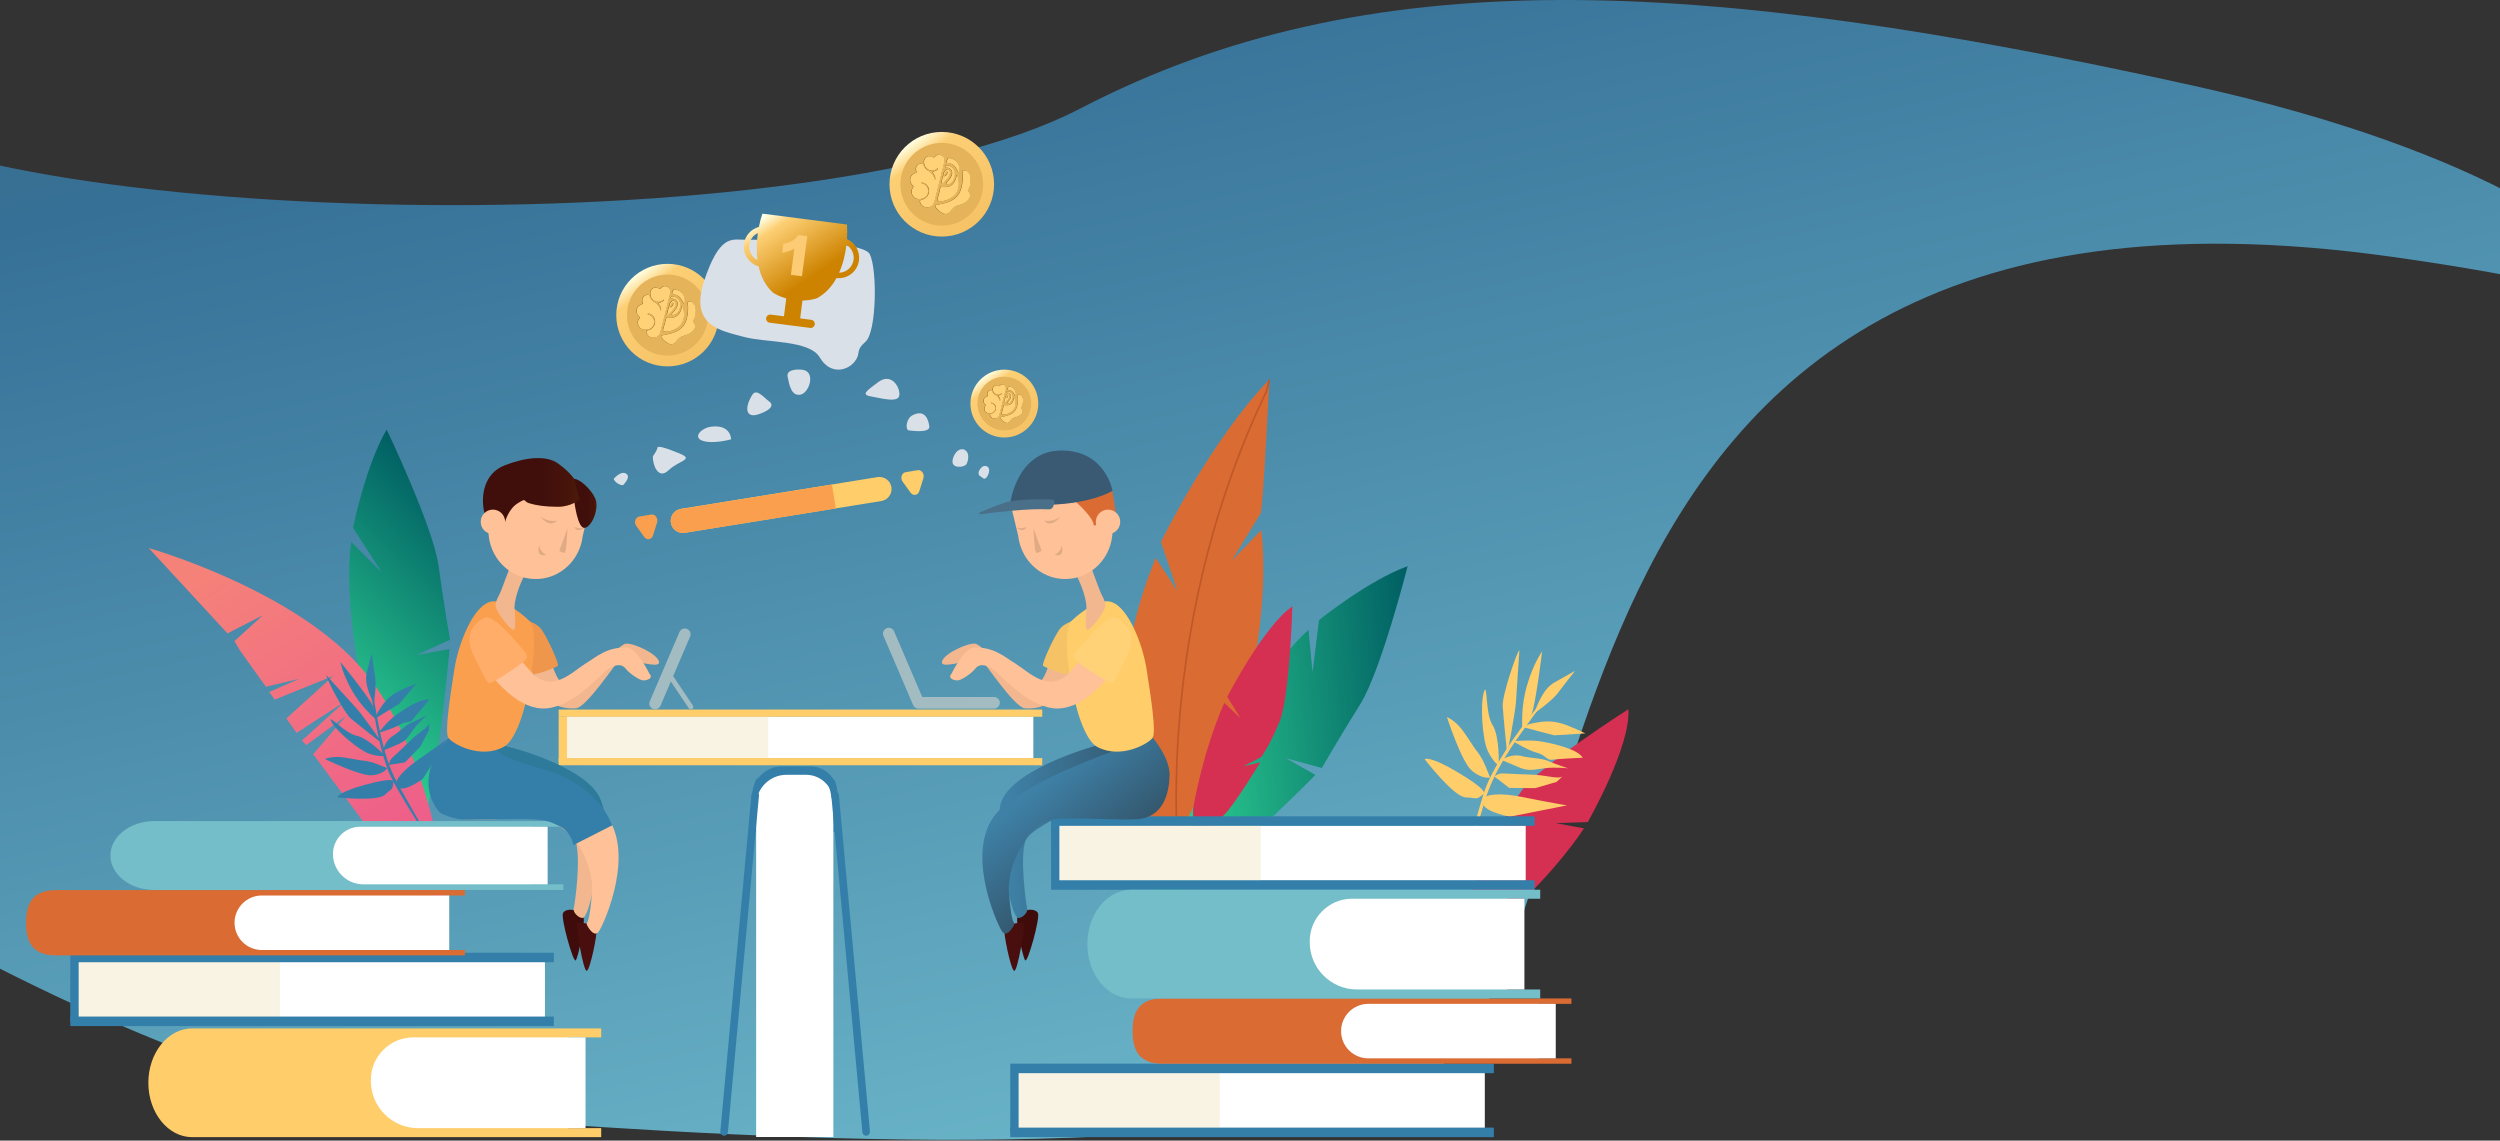 <svg width="1440" height="657" viewBox="0 0 1440 657" fill="none" xmlns="http://www.w3.org/2000/svg">
<rect x="0" y="0" width="1440" height="657" fill="#333333" stroke="none"/>
<path d="M250 642.385C132.4 633.585 -33.666 544.052 -102 500.385C-116.666 323.718 -137.2 -13.815 -102 49.385C-58 128.385 458 147.885 622.5 62.385C787 -23.115 977 -14.115 1263.5 49.385C1433.29 87.016 1508.92 142.884 1536.8 183.819C1571.75 199.317 1565.16 212.795 1550.5 219.885C1550.46 210.639 1546.55 198.143 1536.8 183.819C1510.94 172.357 1462.36 159.789 1377.5 147.885C847 73.466 939.5 574.885 812.5 624.885C685.5 674.885 397 653.385 250 642.385Z" fill="url(#paint0_linear)"/>
<path d="M679.593 511.29C679.593 511.29 617.063 440.879 665.681 321.306L678.187 340.482L668.715 312.125C668.715 312.125 696.909 254.079 731.17 218.54C731.17 218.54 727.692 289.543 726.212 295.467L709.562 322.861L726.435 305.314C726.435 305.24 739.68 385.72 679.593 511.29Z" fill="#DA6C33"/>
<path d="M681.147 515.289C679.593 511.29 660.131 369.728 729.617 225.13L731.096 218.614" stroke="#C15729" stroke-miterlimit="10"/>
<path d="M865.702 529.207C865.702 529.207 892.786 506.255 912.396 477.158L896.116 474.122L914.542 473.53C914.542 473.53 939.48 429.921 937.926 408.523C937.926 408.523 886.496 441.323 876.654 455.168C866.812 469.013 864.222 476.935 864.222 476.935L866.738 489.3L861.484 479.305C861.484 479.305 848.386 507.514 847.128 515.954C845.944 524.394 846.832 537.721 846.832 537.721C846.832 537.721 859.93 534.39 865.702 529.207Z" fill="#D52F52"/>
<path d="M659.834 526.765C659.834 526.765 707.934 404.23 753.666 362.768L756.034 387.275L759.734 357.141C759.734 357.141 788.298 334.189 810.794 326.119C810.794 326.119 795.476 386.387 783.562 405.489C771.574 424.665 761.362 442.36 761.362 442.36L740.716 436.733L757.662 446.358C757.662 446.358 687.14 518.472 659.834 526.765Z" fill="url(#paint1_linear)"/>
<path d="M235.149 498.407C235.149 498.407 193.635 373.503 202.293 312.273L219.757 329.524L203.329 303.981C203.329 303.981 210.581 268.072 222.717 247.415C222.717 247.415 249.505 303.463 252.613 325.896C255.647 348.256 259.199 368.469 259.199 368.469L239.737 377.353L258.903 373.874C258.829 373.948 250.837 474.567 235.149 498.407Z" fill="url(#paint2_linear)"/>
<path d="M875.174 374.466C873.62 375.65 865.184 400.528 865.554 406.747C865.924 412.892 868.144 434.585 868.144 434.585C868.144 434.585 872.806 410.153 873.176 404.748C873.546 399.343 875.174 374.466 875.174 374.466Z" fill="#FFCD6A"/>
<path d="M854.899 398.159C856.823 392.902 855.491 411.264 859.709 417.631C863.927 424.072 863.261 441.027 863.261 441.027C863.261 441.027 860.005 438.954 856.897 432.439C853.863 425.997 852.383 405.118 854.899 398.159Z" fill="#FFCD6A"/>
<path d="M876.729 420C877.025 418.297 875.767 407.265 879.689 394.382C883.537 381.426 888.273 375.28 888.273 375.28C888.273 375.28 884.425 406.377 882.205 411.337C879.911 416.15 876.729 420 876.729 420Z" fill="#FFCD6A"/>
<path d="M883.536 411.041C885.312 406.747 888.494 396.973 895.302 393.123C902.036 389.273 907.216 386.46 907.216 386.46C907.216 386.46 900.704 394.604 897.152 399.417C893.452 404.155 883.536 411.041 883.536 411.041Z" fill="#FFCD6A"/>
<path d="M878.282 419.111C878.282 419.111 877.838 417.557 883.314 416.52C888.79 415.484 892.564 415.039 898.188 416.372C903.812 417.705 913.136 422.443 913.136 422.443L895.228 423.554L878.282 419.111Z" fill="#FFCD6A"/>
<path d="M871.475 426.96C871.475 426.96 881.687 425.923 888.347 427.182C895.007 428.441 899.817 429.625 905.071 431.772C910.325 433.92 911.656 436.437 911.656 436.437C911.656 436.437 896.265 437.177 893.675 437.622C891.085 437.992 889.975 434.734 885.387 433.623C880.873 432.587 871.475 426.96 871.475 426.96Z" fill="#FFCD6A"/>
<path d="M865.554 437.991C865.258 436.732 871.696 434.141 876.432 435.474C881.168 436.806 887.532 436.51 891.824 438.361C896.042 440.212 903.22 442.581 903.22 442.581C903.22 442.581 896.264 441.693 889.752 442.507C883.24 443.322 880.65 444.358 875.322 442.137C869.994 439.99 865.554 437.991 865.554 437.991Z" fill="#FFCD6A"/>
<path d="M860.596 447.173C864 445.47 862.89 445.248 870.142 445.692C877.32 446.136 883.314 446.062 887.384 446.58C891.454 447.024 897.892 448.579 899.52 447.395C901.148 446.21 896.634 450.356 896.634 450.356L884.276 453.984L869.328 453.836L860.596 447.173Z" fill="#FFCD6A"/>
<path d="M858.302 447.838C857.266 445.543 854.528 437.399 851.198 433.327C847.868 429.255 844.094 422.147 840.32 418.149C836.547 414.151 833.438 413.04 833.438 413.04C833.438 413.04 841.652 438.509 847.646 443.766C853.64 449.023 858.302 447.838 858.302 447.838Z" fill="#FFCD6A"/>
<path d="M855.121 459.314C856.231 458.056 862.743 456.205 877.321 459.166C891.899 462.128 902.555 463.905 902.555 463.905L869.699 470.42C869.699 470.42 848.831 466.718 855.121 459.314Z" fill="#FFCD6A"/>
<path d="M854.454 457.463C855.342 456.797 856.082 454.65 839.728 444.877C823.449 435.104 820.562 437.251 820.562 437.251C820.562 437.251 837.434 459.166 844.316 459.314C851.198 459.463 849.57 461.239 854.454 457.463Z" fill="#FFCD6A"/>
<path d="M885.608 407.191C885.608 407.191 860.67 437.103 854.454 457.463C848.164 477.824 842.541 502.775 842.541 502.775L841.875 506.773C841.875 506.773 853.566 466.644 855.268 461.388C856.97 456.131 860.374 444.507 875.026 423.85C889.604 403.193 889.382 404.674 889.382 404.674L885.608 407.191Z" fill="#FFCD6A"/>
<path d="M687.436 464.72C687.436 464.72 692.394 434.068 705.196 404.822L714.52 413.707L706.898 401.342C706.898 401.342 727.988 360.399 744.416 349.293C744.416 349.293 742.862 401.416 737.016 415.632C731.17 429.847 726.434 436.067 726.434 436.067L716.296 441.397L725.916 439.102C725.916 439.102 710.968 463.609 705.27 469.236C699.572 474.789 689.434 481.823 689.434 481.823C689.434 481.823 686.178 471.457 687.436 464.72Z" fill="#D52F52"/>
<path d="M231.524 504.183C229.97 500.703 180.39 434.438 180.39 434.438L199.186 412.523L176.394 429.181L173.952 426.516L198.742 404.008L170.844 422.148L164.924 413.855L191.934 389.348L158.264 402.972L155.082 398.603L172.398 390.977L153.158 395.568L138.136 374.541L135.028 369.284L151.382 354.402L131.032 364.842L85.67 315.68C85.67 315.68 170.326 339.668 209.472 386.387C248.618 433.106 257.35 514.771 257.35 514.771L248.47 522.767L231.524 504.183Z" fill="url(#paint3_linear)"/>
<path d="M188.011 388.978C187.863 390.606 198.075 410.449 202.071 413.855C206.067 417.26 220.645 428.662 220.645 428.662C220.645 428.662 208.509 411.411 205.327 408.006C202.219 404.526 188.011 388.978 188.011 388.978Z" fill="#347FAA"/>
<path d="M190.675 415.261C188.603 410.967 199.037 422.591 205.401 423.776C211.839 424.96 221.829 435.326 221.829 435.326C221.829 435.326 218.647 436.14 212.801 434.215C206.955 432.29 193.339 420.962 190.675 415.261Z" fill="#347FAA"/>
<path d="M216.797 414.743C215.909 413.559 208.509 407.858 202.811 397.862C197.113 387.867 196.151 381.352 196.151 381.352C196.151 381.352 212.875 402.008 214.577 406.303C216.353 410.523 216.797 414.743 216.797 414.743Z" fill="#347FAA"/>
<path d="M215.317 405.34C213.689 401.712 209.619 394.012 211.247 387.571C212.875 381.129 214.133 376.391 214.133 376.391C214.133 376.391 215.243 385.127 216.131 390.162C216.945 395.197 215.317 405.34 215.317 405.34Z" fill="#347FAA"/>
<path d="M217.167 413.261C217.167 413.261 215.909 412.595 218.573 408.671C221.163 404.673 223.087 402.156 227.231 399.49C231.375 396.825 239.737 393.863 239.737 393.863L229.895 405.487L217.167 413.261Z" fill="#347FAA"/>
<path d="M217.98 422.073C217.98 422.073 223.382 415.187 228.044 411.855C232.706 408.524 236.332 406.228 240.698 404.303C245.138 402.378 247.432 402.971 247.432 402.971C247.432 402.971 238.848 412.818 237.59 414.669C236.332 416.52 233.668 415.261 230.264 417.408C226.934 419.629 217.98 422.073 217.98 422.073Z" fill="#347FAA"/>
<path d="M221.237 432.142C220.275 431.624 222.495 426.145 226.121 423.998C229.747 421.851 233.299 417.778 236.925 416.298C240.551 414.743 246.249 411.781 246.249 411.781C246.249 411.781 241.587 415.483 238.257 420C234.927 424.516 234.039 426.663 229.599 428.588C225.085 430.587 221.237 432.142 221.237 432.142Z" fill="#347FAA"/>
<path d="M223.975 440.583C224.937 437.473 224.123 438.065 228.711 433.919C233.225 429.773 236.703 426.071 239.367 423.85C242.031 421.629 246.767 418.593 246.989 416.89C247.211 415.187 247.137 420.444 247.137 420.444L242.105 430.069L233.225 439.176L223.975 440.583Z" fill="#347FAA"/>
<path d="M223.013 442.434C221.015 441.693 214.429 438.584 209.989 438.213C205.549 437.843 198.963 435.992 194.301 435.992C189.639 435.992 187.123 437.177 187.123 437.177C187.123 437.177 207.473 447.098 214.281 446.58C220.941 445.987 223.013 442.434 223.013 442.434Z" fill="#347FAA"/>
<path d="M228.193 451.096C228.045 449.689 230.783 444.581 241.143 437.399C251.577 430.217 258.829 424.738 258.829 424.738L243.511 448.653C243.511 448.727 229.007 459.314 228.193 451.096Z" fill="#347FAA"/>
<path d="M226.564 450.43C226.638 449.467 225.824 447.839 210.211 452.059C194.671 456.279 194.227 459.315 194.227 459.315C194.227 459.315 217.537 461.832 221.755 457.76C225.972 453.614 226.046 455.687 226.564 450.43Z" fill="#347FAA"/>
<path d="M214.207 401.786C214.207 401.786 217.833 434.585 226.639 450.43C235.445 466.274 247.359 484.34 247.359 484.34L249.431 487.079C249.431 487.079 231.745 456.279 229.525 452.207C227.305 448.134 222.199 439.102 218.129 418.001C214.059 396.899 214.873 397.936 214.873 397.936L214.207 401.786Z" fill="#347FAA"/>
<path d="M586.481 649.71H855.248V617.947H586.481V649.71Z" fill="white"/>
<path d="M586.536 649.71H702.567V617.947H586.536V649.71Z" fill="#F9F3E3"/>
<path d="M581.914 654.988H860.449V649.509H581.914V654.988Z" fill="#347FAA"/>
<path d="M581.914 618.146H860.449V612.668H581.914V618.146Z" fill="#347FAA"/>
<path d="M581.906 652.238H586.716V617.958H581.906V652.238Z" fill="#347FAA"/>
<path d="M610.039 507.233L878.807 507.233V475.471L610.039 475.471V507.233Z" fill="white"/>
<path d="M610.095 507.233H726.126V475.471H610.095V507.233Z" fill="#F9F3E3"/>
<path d="M605.399 512.512H883.934V507.033L605.399 507.033V512.512Z" fill="#347FAA"/>
<path d="M605.399 475.67L883.934 475.67V470.191L605.399 470.191V475.67Z" fill="#347FAA"/>
<path d="M605.391 509.763H610.201V475.483H605.391V509.763Z" fill="#347FAA"/>
<path d="M905.144 578.222V575.112H886.2H830.182H669.528C655.616 575.112 652.36 583.553 652.36 593.918C652.36 604.284 655.616 612.724 669.528 612.724H830.182H886.2H905.144V609.614H886.2V578.222H905.144Z" fill="#DA6C33"/>
<path d="M896.116 609.614H788.15C779.492 609.614 772.462 602.581 772.462 593.918C772.462 585.255 779.492 578.222 788.15 578.222H896.116V609.614Z" fill="white"/>
<path d="M887.162 517.657V512.475H868.218H812.2H651.546C637.635 512.475 626.312 526.542 626.312 543.793C626.312 561.044 637.635 575.112 651.546 575.112H812.2H868.218H887.162V569.929H868.218V517.657H887.162Z" fill="#74BEC9"/>
<path d="M878.134 569.929H781.564C766.616 569.929 754.406 557.712 754.406 542.756V542.09C754.406 528.689 765.358 517.657 778.826 517.657H878.06V569.929H878.134Z" fill="white"/>
<path d="M45.123 585.81H313.891V554.047H45.123V585.81Z" fill="white"/>
<path d="M45.178 585.81H161.21V554.047H45.178V585.81Z" fill="#F9F3E3"/>
<path d="M40.482 591.014H319.018V585.535H40.482V591.014Z" fill="#347FAA"/>
<path d="M40.482 554.246H319.018V548.767H40.482V554.246Z" fill="#347FAA"/>
<path d="M40.474 588.339H45.284L45.284 554.059H40.474L40.474 588.339Z" fill="#347FAA"/>
<path d="M267.783 515.807V512.697H248.839H192.822H32.168C18.256 512.697 15 521.138 15 531.503C15 541.869 18.256 550.309 32.168 550.309H192.822H248.839H267.783V547.199H248.839V515.807H267.783Z" fill="#DA6C33"/>
<path d="M258.755 547.199H150.79C142.132 547.199 135.102 540.165 135.102 531.503C135.102 522.84 142.132 515.807 150.79 515.807H258.755V547.199Z" fill="white"/>
<path d="M346.297 597.546V592.363H327.353H271.335H110.681C96.769 592.363 85.447 606.431 85.447 623.682C85.447 640.933 96.769 655 110.681 655H271.335H327.353H346.297V649.817H327.353V597.546H346.297Z" fill="#FFCD6A"/>
<path d="M337.343 649.817H240.773C225.825 649.817 213.615 637.601 213.615 622.645V621.979C213.615 608.578 224.567 597.546 238.035 597.546H337.269V649.817H337.343Z" fill="white"/>
<path d="M324.467 476.196V472.938H305.523H249.505H88.851C74.939 472.938 63.617 481.897 63.617 492.781C63.617 503.739 74.939 512.623 88.851 512.623H249.505H305.523H324.467V509.366H305.523V476.196H324.467Z" fill="#74BEC9"/>
<path d="M315.439 509.366H209.249C199.629 509.366 191.785 501.518 191.785 491.893C191.785 483.23 198.815 476.196 207.473 476.196H315.439V509.366Z" fill="white"/>
<path d="M443.163 447.987C443.163 447.987 439.759 444.803 437.243 458.278C434.801 471.828 433.395 462.647 433.395 462.647C433.395 462.647 433.247 449.172 436.651 448.283C439.981 447.469 443.163 447.987 443.163 447.987Z" fill="#347FAA"/>
<path d="M326.435 436.779L595.203 436.779V412.717L326.435 412.717V436.779Z" fill="white"/>
<path d="M326.491 436.779H442.522V412.717H326.491V436.779Z" fill="#F9F3E3"/>
<path d="M321.795 440.797L600.33 440.797V436.651L321.795 436.651V440.797Z" fill="#FFCD6A"/>
<path d="M321.795 412.845L600.33 412.845V408.699L321.795 408.699V412.845Z" fill="#FFCD6A"/>
<path d="M321.787 438.697H326.597V412.71H321.787V438.697Z" fill="#FFCD6A"/>
<path d="M433.099 479.157V458.871C433.099 449.246 440.943 441.397 450.563 441.397H466.695C475.353 441.397 482.382 448.431 482.382 457.094V479.157H433.099Z" fill="#347FAA"/>
<path d="M435.541 655V463.757C435.541 454.132 443.385 446.284 453.005 446.284H464.327C472.985 446.284 480.015 453.318 480.015 461.98V654.926H435.541V655Z" fill="white"/>
<path d="M416.893 654.186C418.077 654.334 419.187 653.372 419.261 652.187L437.169 458.279C437.317 457.094 436.355 455.984 435.171 455.91C433.987 455.762 432.877 456.724 432.803 457.909L414.895 651.817C414.821 653.001 415.709 654.038 416.893 654.186Z" fill="#347FAA"/>
<path d="M499.107 654.186C497.923 654.334 496.813 653.372 496.739 652.187L478.831 458.279C478.683 457.094 479.645 455.984 480.829 455.91C482.013 455.762 483.123 456.724 483.197 457.909L501.105 651.817C501.179 653.001 500.291 654.038 499.107 654.186Z" fill="#347FAA"/>
<path d="M472.837 447.987C472.837 447.987 476.241 444.803 478.757 458.278C481.199 471.828 482.605 462.647 482.605 462.647C482.605 462.647 482.753 449.172 479.349 448.283C476.019 447.469 472.837 447.987 472.837 447.987Z" fill="#347FAA"/>
<path fill-rule="evenodd" clip-rule="evenodd" d="M508.875 366.248L525.969 406.155C526.572 407.483 527.961 408.269 529.376 408.154H572.588C574.364 408.154 575.844 406.673 575.918 404.822C575.918 402.971 574.438 401.49 572.588 401.49H531.222L515.017 363.657C514.277 361.954 512.353 361.139 510.651 361.88C508.949 362.62 508.135 364.545 508.875 366.248Z" fill="#A3BCC1"/>
<path fill-rule="evenodd" clip-rule="evenodd" d="M386.417 392.54L380.416 406.55C379.676 408.178 377.752 408.993 376.05 408.326C374.348 407.586 373.534 405.661 374.274 403.958L391.368 364.051C392.108 362.348 394.032 361.534 395.734 362.274C397.436 363.015 398.25 364.94 397.51 366.642L387.633 389.701C387.897 389.818 388.133 390.009 388.305 390.269L399.078 406.38C399.535 407.072 399.381 407.946 398.7 408.347C398.02 408.748 397.11 408.539 396.653 407.848L386.417 392.54Z" fill="#A3BCC1"/>
<path d="M542.471 136.268C559.105 136.268 572.589 122.776 572.589 106.134C572.589 89.491 559.105 76 542.471 76C525.837 76 512.353 89.491 512.353 106.134C512.353 122.776 525.837 136.268 542.471 136.268Z" fill="url(#paint4_linear)"/>
<path d="M542.471 129.974C555.631 129.974 566.299 119.3 566.299 106.134C566.299 92.967 555.631 82.293 542.471 82.293C529.311 82.293 518.643 92.967 518.643 106.134C518.643 119.3 529.311 129.974 542.471 129.974Z" fill="#E5B35A"/>
<path d="M538.475 103.543C538.845 102.21 538.253 101.322 537.735 100.433C536.921 99.101 536.921 99.101 538.327 98.582C538.993 98.36 539.511 97.99 540.029 97.546C540.177 97.472 540.251 97.25 540.103 97.102C539.955 96.953 539.807 97.028 539.659 97.102C539.437 97.25 539.215 97.398 538.993 97.546C535.959 99.545 532.555 97.028 532.185 94.436C532.037 93.622 531.963 92.807 532.333 91.993C533.073 90.142 535.071 89.401 536.921 90.438C537.587 90.808 537.883 90.808 538.401 90.216C539.437 89.031 540.917 88.809 542.249 89.475C543.581 90.216 544.247 91.623 543.877 93.177C542.027 100.655 540.177 108.133 538.253 115.611C537.587 118.203 536.255 119.387 534.257 119.461C532.185 119.535 530.483 118.425 529.891 116.648C529.595 115.611 529.669 115.389 530.779 115.093C534.849 113.982 536.329 109.54 533.665 106.579C532.999 105.838 532.185 105.468 531.297 105.172C531.075 105.098 530.705 105.024 530.631 105.32C530.557 105.69 530.927 105.616 531.223 105.69C534.183 106.653 535.441 110.058 533.739 112.576C532.629 114.205 530.853 114.723 529.003 114.649C527.375 114.575 526.043 113.834 525.377 112.354C524.637 110.799 524.785 109.244 525.821 107.911C526.191 107.467 526.117 107.245 525.673 106.875C523.009 104.505 523.823 100.655 527.227 99.619C527.893 99.397 527.967 99.249 527.671 98.582C526.783 96.361 528.411 94.066 530.705 94.14C531.297 94.14 531.593 94.362 531.741 94.954C532.111 96.361 532.925 97.472 534.183 98.138C536.181 99.249 537.661 100.729 538.105 103.025C538.179 103.173 538.327 103.247 538.475 103.543ZM558.603 100.878C558.085 99.249 556.901 98.212 555.495 98.138C554.459 98.064 554.163 98.36 554.237 99.397C554.533 102.358 554.385 105.246 553.645 108.133C552.609 112.131 550.241 114.797 546.319 116.278C544.099 117.092 541.805 117.61 539.437 117.981C538.475 118.129 538.327 118.499 538.845 119.313C539.511 120.424 540.473 121.238 541.435 121.905C544.321 123.904 545.727 123.756 547.873 121.016C548.983 119.535 550.389 118.647 552.165 118.203C553.867 117.832 555.347 117.092 556.753 115.981C558.825 114.353 559.269 111.909 557.641 110.206C557.271 109.836 557.197 109.392 557.641 109.022C558.233 108.504 558.381 107.689 558.603 106.949C558.899 104.95 559.269 102.877 558.603 100.878ZM539.881 115.389C540.177 115.685 540.621 115.759 540.991 115.833C544.321 116.352 549.427 113.76 550.981 110.725C552.609 107.467 552.461 104.135 551.203 100.803C551.203 100.803 551.129 100.803 550.981 100.729C550.833 101.248 550.759 101.766 550.611 102.284C549.427 106.282 547.207 107.985 543.507 107.763C542.915 107.763 542.323 107.467 541.731 107.615C541.879 107.911 541.805 108.059 541.509 108.207C541.287 109.244 540.991 110.28 540.769 111.317C540.917 111.465 540.917 111.613 540.695 111.687C540.325 112.872 540.029 113.982 539.807 115.167C539.733 115.241 539.807 115.315 539.881 115.389ZM548.095 91.252C546.245 90.586 545.801 90.882 545.209 92.659C544.913 93.548 545.209 93.77 546.023 93.844C548.391 94.066 549.945 95.399 550.981 97.472C551.351 98.138 551.721 98.804 552.091 99.619C553.497 96.213 551.647 92.511 548.095 91.252ZM549.871 100.581C550.093 97.62 548.317 95.547 545.431 95.177C544.691 95.103 544.395 95.325 544.321 95.991C544.173 96.805 544.913 96.361 545.135 96.361C547.281 96.583 548.687 98.36 548.243 100.285C547.873 101.766 547.059 102.951 546.023 104.061C545.801 104.357 545.505 104.579 545.283 104.876C545.061 105.172 544.765 105.542 545.061 105.986C545.357 106.356 545.727 106.134 546.097 106.06C548.169 105.468 549.131 103.913 549.723 101.84C549.723 101.47 549.797 101.026 549.871 100.581ZM542.175 105.986C542.471 106.06 542.693 105.838 542.841 105.69C544.173 104.431 545.431 103.099 546.393 101.544C546.763 100.952 546.985 100.285 547.059 99.619C547.207 98.73 546.689 97.916 545.949 97.546C545.135 97.102 544.691 97.842 544.247 98.36C543.877 98.804 543.581 99.249 543.433 99.841C543.581 100.063 543.507 100.137 543.285 100.211C543.285 100.359 543.211 100.433 543.211 100.581C543.507 100.655 543.581 100.878 543.507 101.1C543.877 100.433 544.247 99.767 544.617 99.101C544.765 98.804 544.987 98.582 545.357 98.73C545.801 98.878 545.653 99.249 545.579 99.619C545.357 100.803 544.321 101.618 543.359 101.47C543.211 101.544 543.063 101.692 542.915 101.766C542.693 102.803 542.397 103.839 542.175 104.876C542.471 105.32 542.249 105.69 542.175 105.986ZM543.581 101.248C543.581 100.952 543.581 100.803 543.285 100.729C543.211 101.1 543.063 101.544 542.989 101.914C543.137 101.84 543.285 101.692 543.433 101.618C543.507 101.47 543.581 101.322 543.581 101.248ZM542.175 105.986C542.249 105.616 542.471 105.32 542.249 104.95C542.175 105.32 541.805 105.69 542.175 105.986ZM543.359 100.285C543.581 100.211 543.655 100.137 543.507 99.915C543.507 100.063 543.433 100.211 543.359 100.285Z" fill="#664407"/>
<path d="M538.623 103.543C538.993 102.21 538.401 101.322 537.883 100.433C537.069 99.101 537.069 99.101 538.475 98.582C539.141 98.36 539.659 97.99 540.177 97.546C540.325 97.472 540.399 97.25 540.251 97.102C540.103 96.953 539.955 97.028 539.807 97.102C539.585 97.25 539.363 97.398 539.141 97.546C536.107 99.545 532.703 97.028 532.333 94.436C532.185 93.622 532.111 92.807 532.481 91.993C533.221 90.142 535.219 89.401 537.069 90.438C537.735 90.808 538.031 90.808 538.549 90.216C539.585 89.031 541.065 88.809 542.397 89.475C543.729 90.216 544.395 91.623 544.025 93.177C542.175 100.655 540.325 108.133 538.401 115.611C537.735 118.203 536.403 119.387 534.405 119.461C532.333 119.535 530.631 118.425 530.039 116.648C529.743 115.611 529.817 115.389 530.927 115.093C534.997 113.982 536.477 109.54 533.813 106.579C533.147 105.838 532.333 105.468 531.445 105.172C531.223 105.098 530.853 105.024 530.779 105.32C530.705 105.69 531.075 105.616 531.371 105.69C534.331 106.653 535.589 110.058 533.887 112.576C532.777 114.205 531.001 114.723 529.151 114.649C527.523 114.575 526.191 113.834 525.525 112.354C524.785 110.799 524.933 109.244 525.969 107.911C526.339 107.467 526.265 107.245 525.821 106.875C523.157 104.505 523.971 100.655 527.375 99.619C528.041 99.397 528.115 99.249 527.819 98.582C526.931 96.361 528.559 94.066 530.853 94.14C531.445 94.14 531.741 94.362 531.889 94.954C532.259 96.361 533.073 97.472 534.331 98.138C536.329 99.249 537.809 100.729 538.253 103.025C538.327 103.173 538.475 103.247 538.623 103.543ZM558.751 100.878C558.233 99.249 557.049 98.212 555.643 98.138C554.607 98.064 554.311 98.36 554.385 99.397C554.681 102.358 554.533 105.246 553.793 108.133C552.757 112.131 550.389 114.797 546.467 116.278C544.247 117.092 541.953 117.61 539.585 117.981C538.623 118.129 538.475 118.499 538.993 119.313C539.659 120.424 540.621 121.238 541.583 121.905C544.469 123.904 545.875 123.756 548.021 121.016C549.131 119.535 550.537 118.647 552.313 118.203C554.015 117.832 555.495 117.092 556.901 115.981C558.973 114.353 559.417 111.909 557.789 110.206C557.419 109.836 557.345 109.392 557.789 109.022C558.381 108.504 558.529 107.689 558.751 106.949C559.047 105.024 559.417 102.951 558.751 100.878ZM540.029 115.389C540.325 115.685 540.769 115.759 541.139 115.833C544.469 116.352 549.575 113.76 551.129 110.725C552.757 107.467 552.609 104.135 551.351 100.803C551.351 100.803 551.277 100.803 551.129 100.729C550.981 101.248 550.907 101.766 550.759 102.284C549.575 106.282 547.355 107.985 543.655 107.763C543.063 107.763 542.471 107.467 541.879 107.615C542.027 107.911 541.953 108.059 541.657 108.207C541.435 109.244 541.139 110.28 540.917 111.317C541.065 111.465 541.065 111.613 540.843 111.687C540.473 112.872 540.177 113.982 539.955 115.167C539.881 115.241 539.955 115.315 540.029 115.389ZM548.243 91.326C546.393 90.66 545.949 90.956 545.357 92.733C545.061 93.622 545.357 93.844 546.171 93.918C548.539 94.14 550.093 95.473 551.129 97.546C551.499 98.212 551.869 98.878 552.239 99.693C553.645 96.287 551.795 92.585 548.243 91.326ZM550.019 100.655C550.241 97.694 548.465 95.621 545.579 95.251C544.839 95.177 544.543 95.399 544.469 96.065C544.321 96.879 545.061 96.435 545.283 96.435C547.429 96.657 548.835 98.434 548.391 100.359C548.021 101.84 547.207 103.025 546.171 104.135C545.949 104.431 545.653 104.653 545.431 104.95C545.209 105.246 544.913 105.616 545.209 106.06C545.505 106.43 545.875 106.208 546.245 106.134C548.317 105.542 549.279 103.987 549.871 101.914C549.871 101.544 550.019 101.1 550.019 100.655ZM542.323 106.06C542.619 106.134 542.841 105.912 542.989 105.764C544.321 104.505 545.579 103.173 546.541 101.618C546.911 101.026 547.133 100.359 547.207 99.693C547.355 98.804 546.837 97.99 546.097 97.62C545.283 97.176 544.839 97.916 544.395 98.434C544.025 98.878 543.729 99.323 543.581 99.915C543.729 100.137 543.655 100.211 543.433 100.285C543.433 100.433 543.359 100.507 543.359 100.655C543.655 100.729 543.729 100.952 543.655 101.174C544.025 100.507 544.395 99.841 544.765 99.175C544.913 98.878 545.135 98.656 545.505 98.804C545.949 98.953 545.801 99.323 545.727 99.693C545.505 100.878 544.469 101.692 543.507 101.544C543.359 101.618 543.211 101.766 543.063 101.84C542.841 102.877 542.545 103.913 542.323 104.95C542.693 105.394 542.397 105.69 542.323 106.06ZM543.803 101.322C543.803 101.026 543.803 100.878 543.507 100.803C543.433 101.174 543.285 101.618 543.211 101.988C543.359 101.914 543.507 101.766 543.655 101.692C543.655 101.47 543.729 101.396 543.803 101.322ZM542.323 106.06C542.397 105.69 542.619 105.394 542.397 105.024C542.323 105.394 541.953 105.69 542.323 106.06ZM543.507 100.359C543.729 100.285 543.803 100.211 543.655 99.989C543.655 100.063 543.581 100.211 543.507 100.359Z" fill="#FFD277"/>
<path d="M578.509 252.006C589.298 252.006 598.045 243.254 598.045 232.459C598.045 221.664 589.298 212.913 578.509 212.913C567.719 212.913 558.973 221.664 558.973 232.459C558.973 243.254 567.719 252.006 578.509 252.006Z" fill="url(#paint5_linear)"/>
<path d="M578.509 247.934C587.051 247.934 593.975 241.006 593.975 232.46C593.975 223.913 587.051 216.985 578.509 216.985C569.967 216.985 563.043 223.913 563.043 232.46C563.043 241.006 569.967 247.934 578.509 247.934Z" fill="#E5B35A"/>
<path d="M575.919 230.756C576.141 229.868 575.771 229.275 575.401 228.757C574.883 227.869 574.883 227.943 575.771 227.573C576.215 227.425 576.585 227.202 576.881 226.906C576.955 226.832 577.029 226.758 576.955 226.61C576.881 226.462 576.733 226.536 576.659 226.61C576.511 226.684 576.363 226.832 576.215 226.906C574.291 228.165 572.071 226.61 571.775 224.907C571.701 224.389 571.627 223.871 571.849 223.352C572.293 222.168 573.625 221.649 574.809 222.316C575.253 222.538 575.401 222.538 575.771 222.168C576.437 221.427 577.399 221.279 578.213 221.724C579.027 222.168 579.471 223.13 579.249 224.093C578.065 228.905 576.881 233.792 575.623 238.604C575.179 240.307 574.365 241.048 573.033 241.122C571.701 241.196 570.591 240.455 570.221 239.271C569.999 238.604 570.073 238.456 570.813 238.308C573.403 237.642 574.439 234.68 572.663 232.829C572.219 232.385 571.701 232.089 571.109 231.941C570.961 231.867 570.739 231.793 570.665 232.015C570.591 232.237 570.887 232.237 571.035 232.311C572.959 232.903 573.773 235.125 572.663 236.753C571.923 237.864 570.813 238.16 569.555 238.086C568.519 238.012 567.631 237.568 567.187 236.605C566.743 235.569 566.817 234.606 567.483 233.718C567.705 233.422 567.705 233.274 567.409 233.051C565.707 231.497 566.225 229.053 568.445 228.313C568.889 228.165 568.889 228.091 568.741 227.647C568.149 226.24 569.185 224.759 570.739 224.759C571.109 224.759 571.331 224.907 571.405 225.277C571.627 226.166 572.145 226.906 572.959 227.35C574.291 228.091 575.179 229.053 575.549 230.534C575.771 230.534 575.845 230.608 575.919 230.756ZM589.017 229.053C588.721 228.017 587.907 227.276 587.019 227.276C586.353 227.276 586.131 227.425 586.205 228.091C586.427 230.016 586.279 231.867 585.835 233.792C585.169 236.383 583.615 238.16 581.099 239.049C579.619 239.567 578.139 239.937 576.659 240.159C575.993 240.233 575.919 240.455 576.289 241.048C576.733 241.714 577.325 242.306 577.991 242.751C579.841 244.083 580.729 243.935 582.135 242.158C582.875 241.196 583.763 240.603 584.873 240.381C585.983 240.159 586.945 239.641 587.833 238.975C589.165 237.938 589.461 236.309 588.351 235.273C588.129 235.051 588.055 234.754 588.351 234.458C588.721 234.088 588.869 233.57 588.943 233.126C589.165 231.719 589.387 230.386 589.017 229.053ZM576.807 238.456C577.029 238.678 577.251 238.678 577.547 238.752C579.693 239.049 583.023 237.42 584.059 235.421C585.095 233.348 585.021 231.2 584.207 228.979C584.207 228.979 584.133 228.979 584.059 228.905C583.985 229.201 583.911 229.572 583.837 229.868C583.097 232.459 581.617 233.57 579.249 233.422C578.879 233.422 578.509 233.2 578.139 233.348C578.213 233.496 578.213 233.644 577.991 233.718C577.843 234.384 577.621 235.051 577.473 235.717C577.547 235.865 577.547 235.939 577.399 235.939C577.177 236.679 576.955 237.42 576.807 238.234C576.807 238.308 576.807 238.382 576.807 238.456ZM582.135 222.834C580.951 222.39 580.655 222.612 580.285 223.797C580.137 224.389 580.285 224.537 580.803 224.537C582.357 224.685 583.319 225.574 583.985 226.906C584.207 227.35 584.429 227.795 584.725 228.313C585.687 226.018 584.503 223.649 582.135 222.834ZM583.319 228.831C583.467 226.906 582.357 225.574 580.433 225.351C579.989 225.277 579.767 225.499 579.693 225.87C579.619 226.388 580.063 226.092 580.211 226.092C581.617 226.24 582.505 227.35 582.209 228.683C581.987 229.646 581.469 230.386 580.803 231.126C580.655 231.275 580.433 231.497 580.359 231.645C580.211 231.867 579.989 232.089 580.211 232.311C580.359 232.533 580.655 232.385 580.877 232.311C582.209 231.941 582.801 230.904 583.245 229.572C583.245 229.424 583.319 229.127 583.319 228.831ZM578.361 232.385C578.583 232.459 578.657 232.311 578.805 232.163C579.693 231.349 580.507 230.46 581.099 229.498C581.321 229.127 581.469 228.683 581.543 228.239C581.617 227.647 581.321 227.128 580.803 226.906C580.285 226.61 579.989 227.128 579.693 227.425C579.471 227.721 579.249 228.017 579.175 228.387C579.249 228.535 579.249 228.609 579.101 228.609C579.101 228.683 579.027 228.757 579.027 228.831C579.249 228.905 579.249 229.053 579.249 229.201C579.471 228.757 579.693 228.313 579.989 227.869C580.063 227.721 580.285 227.499 580.433 227.573C580.729 227.647 580.655 227.943 580.581 228.165C580.433 228.905 579.767 229.498 579.175 229.35C579.101 229.424 578.953 229.498 578.879 229.572C578.731 230.238 578.509 230.904 578.361 231.571C578.583 231.941 578.361 232.163 578.361 232.385ZM579.249 229.275C579.249 229.127 579.249 228.979 579.027 228.905C578.953 229.127 578.879 229.424 578.805 229.646C578.879 229.572 579.027 229.498 579.101 229.424C579.175 229.424 579.249 229.35 579.249 229.275ZM578.361 232.385C578.361 232.163 578.583 231.941 578.361 231.719C578.361 231.941 578.065 232.163 578.361 232.385ZM579.101 228.683C579.249 228.609 579.323 228.535 579.175 228.461C579.175 228.535 579.175 228.609 579.101 228.683Z" fill="#664407"/>
<path d="M576.067 230.756C576.289 229.868 575.919 229.275 575.549 228.757C575.031 227.869 575.031 227.943 575.919 227.573C576.363 227.425 576.733 227.202 577.029 226.906C577.103 226.832 577.177 226.758 577.103 226.61C577.029 226.462 576.881 226.536 576.807 226.61C576.659 226.684 576.511 226.832 576.363 226.906C574.439 228.165 572.219 226.61 571.923 224.907C571.849 224.389 571.775 223.871 571.997 223.352C572.441 222.168 573.773 221.649 574.957 222.316C575.401 222.538 575.549 222.538 575.919 222.168C576.585 221.427 577.547 221.279 578.361 221.724C579.175 222.168 579.619 223.13 579.397 224.093C578.213 228.905 577.029 233.792 575.771 238.604C575.327 240.307 574.513 241.048 573.181 241.122C571.849 241.196 570.739 240.455 570.369 239.271C570.147 238.604 570.221 238.456 570.961 238.308C573.551 237.642 574.587 234.68 572.811 232.829C572.367 232.385 571.849 232.089 571.257 231.941C571.109 231.867 570.887 231.793 570.813 232.015C570.739 232.237 571.035 232.237 571.183 232.311C573.107 232.903 573.921 235.125 572.811 236.753C572.071 237.864 570.961 238.16 569.703 238.086C568.667 238.012 567.779 237.568 567.335 236.605C566.891 235.569 566.965 234.606 567.631 233.718C567.853 233.422 567.853 233.274 567.557 233.051C565.855 231.497 566.373 229.053 568.593 228.313C569.037 228.165 569.037 228.091 568.889 227.647C568.297 226.24 569.333 224.759 570.887 224.759C571.257 224.759 571.479 224.907 571.553 225.277C571.775 226.166 572.293 226.906 573.107 227.35C574.439 228.091 575.327 229.053 575.697 230.534C575.845 230.534 575.919 230.608 576.067 230.756ZM589.091 229.053C588.795 228.017 587.981 227.276 587.093 227.276C586.427 227.276 586.205 227.425 586.279 228.091C586.501 230.016 586.353 231.867 585.909 233.792C585.243 236.383 583.689 238.16 581.173 239.049C579.693 239.567 578.213 239.937 576.733 240.159C576.067 240.233 575.993 240.455 576.363 241.048C576.807 241.714 577.399 242.306 578.065 242.751C579.915 244.083 580.803 243.935 582.209 242.158C582.949 241.196 583.837 240.603 584.947 240.381C586.057 240.159 587.019 239.641 587.907 238.975C589.239 237.938 589.535 236.309 588.425 235.273C588.203 235.051 588.129 234.754 588.425 234.458C588.795 234.088 588.943 233.57 589.017 233.126C589.239 231.719 589.535 230.386 589.091 229.053ZM576.955 238.456C577.177 238.678 577.399 238.678 577.695 238.752C579.841 239.049 583.171 237.42 584.207 235.421C585.243 233.348 585.169 231.2 584.355 228.979C584.355 228.979 584.281 228.979 584.207 228.905C584.133 229.201 584.059 229.572 583.985 229.868C583.245 232.459 581.765 233.57 579.397 233.422C579.027 233.422 578.657 233.2 578.287 233.348C578.361 233.496 578.361 233.644 578.139 233.718C577.991 234.384 577.769 235.051 577.621 235.717C577.695 235.865 577.695 235.939 577.547 235.939C577.325 236.679 577.103 237.42 576.955 238.234C576.881 238.382 576.881 238.382 576.955 238.456ZM582.283 222.834C581.099 222.39 580.803 222.612 580.433 223.797C580.285 224.389 580.433 224.537 580.951 224.537C582.505 224.685 583.467 225.574 584.133 226.906C584.355 227.35 584.577 227.795 584.873 228.313C585.761 226.092 584.577 223.649 582.283 222.834ZM583.393 228.905C583.541 226.98 582.431 225.648 580.507 225.425C580.063 225.351 579.841 225.574 579.767 225.944C579.693 226.462 580.137 226.166 580.285 226.166C581.691 226.314 582.579 227.425 582.283 228.757C582.061 229.72 581.543 230.46 580.877 231.2C580.729 231.349 580.507 231.571 580.433 231.719C580.285 231.941 580.063 232.163 580.285 232.385C580.433 232.607 580.729 232.459 580.951 232.385C582.283 232.015 582.875 230.978 583.319 229.646C583.319 229.424 583.393 229.201 583.393 228.905ZM578.435 232.385C578.657 232.459 578.731 232.311 578.879 232.163C579.767 231.349 580.581 230.46 581.173 229.498C581.395 229.127 581.543 228.683 581.617 228.239C581.691 227.647 581.395 227.128 580.877 226.906C580.359 226.61 580.063 227.128 579.767 227.425C579.545 227.721 579.323 228.017 579.249 228.387C579.323 228.535 579.323 228.609 579.175 228.609C579.175 228.683 579.101 228.757 579.101 228.831C579.323 228.905 579.323 229.053 579.323 229.201C579.545 228.757 579.767 228.313 580.063 227.869C580.137 227.721 580.359 227.499 580.507 227.573C580.803 227.647 580.729 227.943 580.655 228.165C580.507 228.905 579.841 229.498 579.249 229.35C579.175 229.424 579.027 229.498 578.953 229.572C578.805 230.238 578.583 230.904 578.435 231.571C578.657 231.941 578.509 232.163 578.435 232.385ZM579.397 229.275C579.397 229.127 579.397 228.979 579.175 228.905C579.101 229.127 579.027 229.424 578.953 229.646C579.027 229.572 579.175 229.498 579.249 229.424C579.323 229.424 579.323 229.35 579.397 229.275ZM578.435 232.385C578.435 232.163 578.657 231.941 578.435 231.719C578.435 231.941 578.139 232.163 578.435 232.385ZM579.249 228.683C579.397 228.609 579.471 228.535 579.323 228.461C579.249 228.535 579.249 228.609 579.249 228.683Z" fill="#FFD277"/>
<path d="M384.483 211.041C400.785 211.041 414 197.819 414 181.508C414 165.198 400.785 151.976 384.483 151.976C368.181 151.976 354.966 165.198 354.966 181.508C354.966 197.819 368.181 211.041 384.483 211.041Z" fill="url(#paint6_linear)"/>
<path d="M384.483 204.874C397.38 204.874 407.836 194.413 407.836 181.509C407.836 168.605 397.38 158.144 384.483 158.144C371.585 158.144 361.13 168.605 361.13 181.509C361.13 194.413 371.585 204.874 384.483 204.874Z" fill="#E5B35A"/>
<path d="M380.571 178.958C380.926 177.654 380.393 176.764 379.86 175.875C379.03 174.57 379.03 174.57 380.452 174.096C381.045 173.858 381.638 173.562 382.171 173.087C382.29 172.969 382.408 172.791 382.29 172.672C382.171 172.494 381.993 172.613 381.875 172.672C381.638 172.791 381.46 172.969 381.223 173.087C378.259 175.044 374.94 172.613 374.584 170.004C374.466 169.173 374.407 168.403 374.703 167.572C375.414 165.793 377.37 165.022 379.148 166.03C379.8 166.386 380.097 166.446 380.63 165.852C381.638 164.666 383.12 164.489 384.364 165.141C385.668 165.852 386.32 167.276 385.965 168.758C384.127 176.112 382.349 183.406 380.452 190.7C379.8 193.25 378.496 194.377 376.54 194.496C374.525 194.614 372.866 193.488 372.273 191.709C371.976 190.7 372.095 190.463 373.103 190.226C377.074 189.159 378.556 184.77 375.948 181.924C375.296 181.212 374.525 180.797 373.577 180.56C373.34 180.5 372.984 180.382 372.925 180.678C372.806 181.034 373.221 180.975 373.458 181.093C376.363 181.983 377.607 185.363 375.948 187.854C374.821 189.514 373.162 189.929 371.265 189.87C369.724 189.811 368.42 189.099 367.709 187.617C366.998 186.075 367.175 184.592 368.183 183.288C368.539 182.813 368.479 182.635 368.065 182.279C365.457 179.967 366.286 176.171 369.606 175.163C370.258 174.985 370.317 174.748 370.08 174.155C369.191 172.02 370.791 169.766 373.043 169.766C373.636 169.766 373.932 169.944 374.11 170.537C374.466 171.901 375.236 172.969 376.481 173.68C378.437 174.748 379.86 176.23 380.334 178.484C380.274 178.603 380.393 178.662 380.571 178.958ZM400.308 176.349C399.834 174.748 398.649 173.74 397.285 173.621C396.278 173.562 395.981 173.799 396.1 174.807C396.396 177.713 396.219 180.56 395.507 183.406C394.5 187.379 392.129 189.989 388.335 191.412C386.142 192.242 383.89 192.717 381.578 193.132C380.63 193.31 380.452 193.606 380.986 194.436C381.638 195.504 382.527 196.275 383.534 196.986C386.379 199.003 387.743 198.825 389.817 196.097C390.943 194.674 392.247 193.784 393.966 193.369C395.626 192.954 397.108 192.242 398.471 191.234C400.486 189.633 400.901 187.202 399.301 185.6C398.945 185.245 398.886 184.829 399.301 184.414C399.893 183.881 400.071 183.11 400.249 182.398C400.545 180.382 400.901 178.365 400.308 176.349ZM381.934 190.582C382.23 190.878 382.645 190.938 383.001 190.997C386.261 191.471 391.299 188.921 392.781 185.956C394.381 182.754 394.263 179.492 393.018 176.29C393.018 176.23 392.899 176.23 392.781 176.23C392.662 176.705 392.544 177.239 392.425 177.713C391.299 181.627 389.047 183.288 385.431 183.11C384.838 183.05 384.305 182.813 383.712 182.932C383.831 183.169 383.831 183.347 383.534 183.465C383.297 184.474 383.001 185.482 382.764 186.549C382.942 186.727 382.882 186.846 382.645 186.905C382.29 188.032 381.993 189.159 381.756 190.345C381.816 190.404 381.875 190.463 381.934 190.582ZM389.936 166.92C388.098 166.268 387.683 166.564 387.091 168.343C386.794 169.233 387.091 169.47 387.861 169.529C390.173 169.766 391.655 171.071 392.721 173.087C393.077 173.74 393.433 174.392 393.848 175.222C395.27 171.842 393.433 168.165 389.936 166.92ZM391.714 176.112C391.951 173.265 390.232 171.19 387.387 170.775C386.676 170.656 386.379 170.953 386.32 171.546C386.202 172.376 386.854 171.901 387.15 171.961C389.224 172.198 390.647 173.918 390.173 175.815C389.817 177.239 389.047 178.425 387.98 179.492C387.743 179.729 387.446 180.026 387.269 180.263C387.031 180.56 386.735 180.915 387.031 181.331C387.269 181.686 387.683 181.449 388.039 181.39C390.054 180.797 391.003 179.255 391.595 177.298C391.595 176.942 391.655 176.527 391.714 176.112ZM384.186 181.39C384.483 181.449 384.661 181.271 384.898 181.093C386.202 179.848 387.446 178.543 388.395 177.001C388.75 176.408 388.928 175.815 389.047 175.163C389.165 174.273 388.691 173.503 387.98 173.147C387.15 172.732 386.735 173.443 386.32 173.977C385.965 174.392 385.668 174.867 385.55 175.46C385.727 175.637 385.668 175.756 385.431 175.815C385.431 175.934 385.372 176.053 385.313 176.171C385.609 176.23 385.668 176.468 385.609 176.705C385.965 176.053 386.32 175.4 386.676 174.748C386.854 174.511 387.091 174.214 387.387 174.333C387.802 174.511 387.683 174.867 387.624 175.163C387.387 176.29 386.379 177.12 385.431 176.942C385.253 177.061 385.135 177.179 384.957 177.239C384.72 178.247 384.423 179.255 384.186 180.322C384.483 180.738 384.246 181.034 384.186 181.39ZM385.609 176.705C385.668 176.468 385.609 176.23 385.313 176.171C385.194 176.527 385.135 176.942 385.016 177.298C385.194 177.179 385.313 177.061 385.49 177.001C385.49 176.883 385.55 176.824 385.609 176.705ZM384.186 181.39C384.246 181.034 384.483 180.738 384.246 180.382C384.186 180.738 383.772 181.034 384.186 181.39ZM385.372 175.815C385.609 175.756 385.668 175.637 385.49 175.46C385.431 175.578 385.431 175.697 385.372 175.815Z" fill="#664407"/>
<path d="M380.69 179.018C381.046 177.713 380.512 176.824 379.979 175.934C379.149 174.63 379.149 174.63 380.571 174.155C381.164 173.918 381.757 173.621 382.29 173.147C382.409 173.028 382.527 172.85 382.409 172.732C382.29 172.554 382.112 172.673 381.994 172.732C381.757 172.85 381.579 173.028 381.342 173.147C378.378 175.104 375.059 172.673 374.704 170.063C374.585 169.233 374.526 168.462 374.822 167.632C375.533 165.853 377.489 165.082 379.267 166.09C379.919 166.446 380.216 166.505 380.749 165.912C381.757 164.726 383.239 164.548 384.483 165.2C385.787 165.912 386.439 167.335 386.084 168.818C384.246 176.171 382.468 183.466 380.571 190.76C379.919 193.31 378.615 194.437 376.66 194.555C374.644 194.674 372.985 193.547 372.392 191.768C372.096 190.76 372.214 190.523 373.222 190.286C377.193 189.218 378.675 184.83 376.067 181.983C375.415 181.271 374.644 180.856 373.696 180.619C373.459 180.56 373.103 180.441 373.044 180.738C372.925 181.094 373.34 181.034 373.577 181.153C376.482 182.042 377.726 185.423 376.067 187.913C374.941 189.574 373.281 189.989 371.384 189.93C369.843 189.87 368.539 189.159 367.828 187.676C367.117 186.134 367.295 184.652 368.302 183.347C368.658 182.873 368.599 182.695 368.184 182.339C365.576 180.026 366.406 176.231 369.725 175.223C370.377 175.045 370.436 174.807 370.199 174.214C369.31 172.08 370.91 169.826 373.162 169.826C373.755 169.826 374.052 170.004 374.229 170.597C374.585 171.961 375.356 173.028 376.6 173.74C378.556 174.807 379.979 176.29 380.453 178.544C380.453 178.603 380.512 178.721 380.69 179.018ZM400.427 176.349C399.953 174.748 398.768 173.74 397.405 173.621C396.397 173.562 396.101 173.799 396.219 174.807C396.515 177.713 396.338 180.56 395.626 183.406C394.619 187.38 392.248 189.989 388.455 191.412C386.261 192.243 384.009 192.717 381.698 193.132C380.749 193.31 380.571 193.606 381.105 194.437C381.757 195.504 382.646 196.275 383.654 196.987C386.499 199.003 387.862 198.825 389.936 196.097C391.062 194.674 392.366 193.784 394.085 193.369C395.745 192.954 397.227 192.243 398.59 191.234C400.605 189.633 401.02 187.202 399.42 185.601C399.064 185.245 399.005 184.83 399.42 184.415C400.013 183.881 400.19 183.11 400.368 182.398C400.724 180.382 401.079 178.366 400.427 176.349ZM382.053 190.582C382.35 190.879 382.764 190.938 383.12 190.997C386.38 191.472 391.418 188.922 392.9 185.956C394.5 182.754 394.382 179.492 393.137 176.29C393.137 176.231 393.018 176.231 392.9 176.231C392.781 176.705 392.663 177.239 392.544 177.713C391.418 181.627 389.166 183.288 385.55 183.11C384.958 183.051 384.424 182.813 383.831 182.932C383.95 183.169 383.95 183.347 383.654 183.466C383.416 184.474 383.12 185.482 382.883 186.549C383.061 186.727 383.002 186.846 382.764 186.905C382.409 188.032 382.112 189.159 381.875 190.345C381.935 190.463 381.994 190.523 382.053 190.582ZM390.114 166.98C388.277 166.327 387.862 166.624 387.269 168.403C386.973 169.292 387.269 169.53 388.04 169.589C390.351 169.826 391.833 171.131 392.9 173.147C393.256 173.799 393.611 174.452 394.026 175.282C395.389 171.842 393.611 168.225 390.114 166.98ZM391.833 176.112C392.07 173.266 390.351 171.19 387.506 170.775C386.795 170.656 386.499 170.953 386.439 171.546C386.321 172.376 386.973 171.902 387.269 171.961C389.344 172.198 390.766 173.918 390.292 175.816C389.936 177.239 389.166 178.425 388.099 179.492C387.862 179.73 387.565 180.026 387.388 180.263C387.151 180.56 386.854 180.916 387.151 181.331C387.388 181.687 387.803 181.449 388.158 181.39C390.173 180.797 391.122 179.255 391.714 177.298C391.714 177.002 391.833 176.587 391.833 176.112ZM384.365 181.449C384.661 181.509 384.839 181.331 385.076 181.153C386.38 179.908 387.625 178.603 388.573 177.061C388.929 176.468 389.107 175.875 389.225 175.223C389.344 174.333 388.869 173.562 388.158 173.206C387.328 172.791 386.913 173.503 386.499 174.037C386.143 174.452 385.847 174.926 385.728 175.519C385.906 175.697 385.847 175.816 385.61 175.875C385.61 175.994 385.55 176.112 385.491 176.231C385.787 176.29 385.847 176.527 385.787 176.764C386.143 176.112 386.499 175.46 386.854 174.807C387.032 174.57 387.269 174.274 387.565 174.392C387.98 174.57 387.862 174.926 387.803 175.223C387.565 176.349 386.558 177.18 385.61 177.002C385.432 177.12 385.313 177.239 385.135 177.298C384.898 178.306 384.602 179.315 384.365 180.382C384.661 180.797 384.365 181.094 384.365 181.449ZM385.728 176.764C385.787 176.527 385.728 176.29 385.432 176.231C385.313 176.587 385.254 177.002 385.135 177.358C385.313 177.239 385.432 177.12 385.61 177.061C385.669 176.942 385.669 176.883 385.728 176.764ZM384.365 181.449C384.424 181.094 384.661 180.797 384.424 180.441C384.365 180.738 383.95 181.094 384.365 181.449ZM385.491 175.816C385.728 175.756 385.787 175.638 385.61 175.46C385.61 175.578 385.55 175.697 385.491 175.816Z" fill="#FFD277"/>
<path d="M507.69 288.581L394.397 306.869C390.623 307.461 386.997 304.87 386.405 301.094C385.813 297.318 388.403 293.69 392.177 293.098L505.47 274.81C509.244 274.218 512.87 276.809 513.462 280.585C514.054 284.361 511.464 287.989 507.69 288.581Z" fill="#FFCD6A"/>
<path d="M481.42 292.876L394.397 306.943C390.623 307.535 386.997 304.944 386.405 301.168C385.813 297.392 388.403 293.764 392.177 293.172L479.2 279.104L481.42 292.876Z" fill="#FA9F4D"/>
<path d="M371.679 296.948L375.157 296.356C377.377 295.986 379.227 298.577 378.487 300.946L377.303 304.722L376.119 308.498C375.379 310.867 372.567 311.386 371.087 309.313L368.793 306.129L366.499 302.945C365.019 300.872 365.981 297.911 368.201 297.54L371.679 296.948Z" fill="#FA9F4D"/>
<path d="M525.08 271.404L528.558 270.812C530.778 270.442 532.628 273.033 531.888 275.402L530.704 279.178L529.52 282.954C528.78 285.324 525.968 285.842 524.488 283.769L522.194 280.585L519.9 277.401C518.42 275.328 519.382 272.367 521.602 271.997L525.08 271.404Z" fill="#FFCD6A"/>
<path d="M427.697 138.06C427.697 138.06 496.517 137.616 500.957 146.352C505.397 155.015 504.952 191.146 498.589 196.773C492.225 202.326 496.295 203.14 492.299 208.249C488.303 213.432 478.313 216.245 472.245 205.954C466.177 195.662 441.535 197.587 428.437 194.033C415.413 190.48 396.913 187.888 405.645 161.604C414.377 135.321 421.629 138.06 427.697 138.06Z" fill="#DAE0E7"/>
<path d="M556.679 259.929C558.233 261.558 557.863 265.334 556.679 267.333C555.495 269.332 547.873 270.146 548.687 265.112C549.501 260.077 553.867 256.893 556.679 259.929Z" fill="#DAE0E7"/>
<path d="M564.67 270.072C563.116 271.923 563.486 273.7 564.67 274.292C565.854 274.885 567.112 277.18 568.74 274.292C570.368 271.405 569.998 268.813 567.926 268.443C565.854 267.999 564.67 270.072 564.67 270.072Z" fill="#DAE0E7"/>
<path d="M461.219 212.913C461.219 212.913 452.709 212.099 453.671 216.985C454.633 221.872 455.891 228.461 461.219 227.277C466.547 226.018 470.247 212.987 461.219 212.913Z" fill="#DAE0E7"/>
<path d="M433.32 227.425C428.436 235.347 429.916 240.826 436.502 238.753C443.088 236.68 446.344 233.645 443.088 231.275C439.832 228.906 435.762 223.501 433.32 227.425Z" fill="#DAE0E7"/>
<path d="M409.493 245.786C404.017 246.527 398.689 251.931 404.831 253.93C410.973 255.93 421.111 253.042 421.111 253.042C421.111 253.042 421.185 244.305 409.493 245.786Z" fill="#DAE0E7"/>
<path d="M376.044 262.816C375.822 267.258 378.93 276.735 385.072 270.886C391.214 265.037 400.242 264.815 391.214 261.113C382.186 257.411 378.634 256.671 378.634 258.003C378.634 259.262 376.044 262.816 376.044 262.816Z" fill="#DAE0E7"/>
<path d="M353.549 275.773C353.549 277.55 358.211 280.437 359.247 279.105C360.357 277.772 363.465 274.218 360.357 272.663C357.323 271.183 353.549 275.773 353.549 275.773Z" fill="#DAE0E7"/>
<path d="M505.766 220.169C499.92 224.612 495.406 227.277 501.548 228.314C507.69 229.35 517.828 232.386 518.05 227.425C518.346 222.464 513.092 214.542 505.766 220.169Z" fill="#DAE0E7"/>
<path d="M525.598 239.197C521.972 241.048 521.158 247.638 523.6 247.934C526.042 248.23 535.736 249.415 535.292 245.639C534.848 241.863 532.85 235.421 525.598 239.197Z" fill="#DAE0E7"/>
<path d="M591.681 524.173C591.681 524.173 596.269 523.211 597.823 525.876C599.303 528.467 592.051 554.455 590.571 553.196C589.091 551.938 584.873 530.763 586.057 528.467C587.167 526.246 591.681 524.173 591.681 524.173Z" fill="#3F0C0B"/>
<path d="M584.133 532.021C584.133 532.021 588.647 530.836 589.609 532.021C590.571 533.205 586.131 559.933 584.133 559.193C582.135 558.453 577.769 536.611 578.657 535.797C579.619 535.056 584.133 532.021 584.133 532.021Z" fill="#490F0F"/>
<path d="M631.049 429.551C631.049 429.551 576.363 444.507 575.845 466.422C575.327 488.338 581.617 525.653 586.057 528.541C587.833 529.651 592.347 525.876 591.681 523.284C591.015 520.693 587.241 493.891 590.719 484.118C594.197 474.344 650.659 451.244 650.659 451.244L654.359 434.882L631.049 429.551Z" fill="url(#paint7_linear)"/>
<path d="M663.905 424.887C663.905 424.887 673.895 436.215 673.673 446.506C673.451 456.798 670.195 471.235 654.359 471.901C638.523 472.568 608.405 469.902 601.671 472.864C594.937 475.826 579.545 495.224 581.173 514.77C582.135 526.394 583.171 530.17 583.911 531.281C584.281 531.799 584.207 532.539 583.911 533.132C582.505 535.649 579.397 540.091 577.029 536.241C573.773 531.133 555.347 489.597 574.217 468.125C593.087 446.654 663.905 424.887 663.905 424.887Z" fill="url(#paint8_linear)"/>
<path d="M604.483 381.5C604.483 381.5 600.783 396.678 593.457 395.715C586.131 394.753 566.077 371.356 561.785 370.764C557.493 370.172 544.321 376.243 542.693 380.685C541.065 385.127 551.721 381.425 556.309 381.425C560.897 381.425 564.597 379.871 565.485 380.167C566.373 380.463 584.429 407.709 590.423 408.005C596.417 408.302 610.551 408.154 615.361 385.201C620.171 362.323 604.483 381.5 604.483 381.5Z" fill="#F2B78F"/>
<path d="M620.319 357.438C620.319 357.438 613.289 357.734 609.737 363.287C606.185 368.765 599.747 382.759 600.857 383.573C601.893 384.388 615.361 390.089 617.507 388.09C619.653 386.091 620.319 357.438 620.319 357.438Z" fill="#F6C266"/>
<path d="M617.433 357.437C617.433 357.437 631.641 343.369 640.743 346.923C649.845 350.551 658.059 370.171 660.501 385.942C662.943 401.712 666.051 421.628 663.905 424.96C661.759 428.218 645.701 437.547 632.011 430.217C618.321 422.887 609.737 361.361 617.433 357.437Z" fill="#FFCD6A"/>
<path d="M620.319 331.968C620.319 331.968 625.795 342.407 625.795 350.255C625.795 350.255 624.833 359.436 625.795 362.324C626.757 365.285 636.673 352.106 636.673 348.849C636.673 345.591 634.823 343.814 633.047 339.002C631.271 334.189 627.867 325.156 627.867 325.156L620.319 331.968Z" fill="#F2B78F"/>
<path d="M613.511 277.475C605.519 277.475 598.267 281.028 593.309 286.729C586.871 287.914 581.913 289.617 581.913 289.617L586.501 308.719C586.797 311.162 587.315 313.458 588.203 315.679C592.125 326.118 602.041 333.522 613.585 333.522C628.607 333.522 640.817 321.01 640.817 305.535C640.817 290.061 628.533 277.475 613.511 277.475Z" fill="#FFC197"/>
<path d="M618.765 288.285C618.765 288.285 630.013 297.762 630.013 302.797L643.259 299.243L640.743 282.584L619.579 283.695L618.765 288.285Z" fill="#DA6C33"/>
<path d="M581.913 289.617C581.913 289.617 585.835 259.483 611.365 259.483C636.895 259.483 640.817 282.732 640.817 282.732C640.817 282.732 622.095 294.504 581.913 289.617Z" fill="#3A5A74"/>
<path d="M564.597 296.207C572.663 295.17 592.495 292.727 604.113 293.394C605.297 293.468 606.333 292.727 606.703 291.617L607.369 289.469C607.665 288.581 606.999 287.693 606.111 287.693C600.857 287.544 585.465 287.322 578.509 289.618C573.181 291.394 567.705 293.69 564.375 295.17C563.783 295.467 564.005 296.281 564.597 296.207Z" fill="#4A7089"/>
<path d="M601.301 299.835C601.301 299.835 605.667 301.242 610.773 297.614C610.773 297.54 605.741 304.722 601.301 299.835Z" fill="#E0AA85"/>
<path d="M638.227 307.608C642.11 307.608 645.257 304.459 645.257 300.575C645.257 296.69 642.11 293.541 638.227 293.541C634.345 293.541 631.197 296.69 631.197 300.575C631.197 304.459 634.345 307.608 638.227 307.608Z" fill="#FFC197"/>
<path d="M591.311 303.537C591.311 303.537 588.499 304.796 585.317 303.981C585.391 303.981 589.683 307.313 591.311 303.537Z" fill="#E0AA85"/>
<path d="M595.307 304.425C595.307 304.425 595.751 318.196 596.935 318.418C598.119 318.64 599.969 317.234 599.969 317.234L595.307 304.425Z" fill="#E0AA85"/>
<path d="M607.443 319.603C607.443 319.603 611.957 317.382 611.291 313.754C611.365 313.754 614.177 321.306 607.443 319.603Z" fill="#E0AA85"/>
<path d="M548.169 387.867C548.169 387.867 555.347 373.133 560.971 372.985C572.663 372.615 578.361 378.242 585.243 382.462C592.495 386.978 604.039 399.343 615.361 387.867C626.683 376.391 636.821 358.029 640.817 359.065C644.813 360.028 646.811 378.76 641.705 385.571C636.599 392.457 622.909 409.486 607.147 408.005C591.459 406.524 576.437 388.829 572.959 386.238C567.039 381.869 563.635 382.61 561.637 385.275C559.639 387.867 553.571 392.087 551.351 391.939C549.131 391.791 545.653 390.68 548.169 387.867Z" fill="#FFC197"/>
<path d="M622.095 372.911C622.095 372.911 637.709 352.847 643.333 355.956C648.957 358.992 655.543 365.137 648.957 378.316C642.371 391.495 641.557 393.938 639.559 393.346C637.561 392.754 618.395 380.982 618.543 378.464C618.691 376.021 622.095 372.911 622.095 372.911Z" fill="#FFD277"/>
<path d="M330.461 524.173C330.461 524.173 325.873 523.211 324.319 525.876C322.839 528.467 330.091 554.455 331.571 553.196C333.051 551.938 337.269 530.763 336.085 528.467C334.901 526.172 330.461 524.173 330.461 524.173Z" fill="#3F0C0B"/>
<path d="M338.009 532.021C338.009 532.021 333.495 530.836 332.533 532.021C331.571 533.205 336.011 559.933 338.009 559.193C340.007 558.527 344.373 536.611 343.485 535.797C342.523 535.056 338.009 532.021 338.009 532.021Z" fill="#490F0F"/>
<path d="M291.093 429.551C291.093 429.551 345.779 444.507 346.297 466.422C346.815 488.338 340.525 525.653 336.085 528.541C334.309 529.651 329.795 525.876 330.461 523.284C331.127 520.693 334.901 493.891 331.423 484.118C327.945 474.344 271.483 451.244 271.483 451.244L267.783 434.882L291.093 429.551Z" fill="#F2B78F"/>
<path d="M258.237 424.887C258.237 424.887 248.247 436.215 248.469 446.506C248.691 456.798 251.947 471.235 267.783 471.901C283.619 472.568 313.737 469.902 320.471 472.864C327.205 475.826 342.597 495.224 340.969 514.77C340.007 526.394 338.971 530.17 338.231 531.281C337.861 531.799 337.935 532.539 338.231 533.132C339.637 535.649 342.745 540.091 345.113 536.241C348.369 531.133 366.795 489.597 347.925 468.125C329.055 446.654 258.237 424.887 258.237 424.887Z" fill="#FFC197"/>
<path d="M291.093 429.551C291.093 429.551 339.637 441.472 346.297 461.462C352.957 481.379 347.629 472.938 347.629 472.938L315.439 468.57L280.881 445.84C280.881 445.914 281.695 428.589 291.093 429.551Z" fill="#2D7A9B"/>
<path d="M317.66 381.5C317.66 381.5 321.36 396.678 328.686 395.715C336.012 394.753 356.066 371.356 360.358 370.764C364.65 370.172 377.822 376.243 379.45 380.685C381.152 385.127 370.422 381.425 365.834 381.425C361.246 381.425 357.546 379.871 356.658 380.167C355.77 380.463 337.714 407.709 331.72 408.005C325.726 408.302 311.592 408.154 306.782 385.201C301.972 362.249 317.66 381.5 317.66 381.5Z" fill="#F2B78F"/>
<path d="M301.823 357.438C301.823 357.438 308.853 357.734 312.405 363.287C315.957 368.765 322.395 382.759 321.285 383.573C320.249 384.388 306.781 390.089 304.635 388.09C302.489 386.091 301.823 357.438 301.823 357.438Z" fill="#EF964D"/>
<path d="M258.238 424.887C258.238 424.887 237.222 446.21 252.17 466.719C252.91 467.755 254.02 468.496 255.204 469.014C264.527 472.938 266.673 472.124 284.137 471.901C311.887 471.605 313.293 471.383 322.839 476.196C329.203 479.379 330.239 486.783 330.239 486.783L352.661 475.381C352.661 475.381 344.965 452.207 313.515 443.322C282.065 434.438 286.949 431.55 286.949 431.55L258.238 424.887Z" fill="#347FAA"/>
<path d="M304.709 357.437C304.709 357.437 290.501 343.369 281.399 346.923C272.297 350.551 264.083 370.171 261.641 385.942C259.199 401.712 256.091 421.628 258.237 424.96C260.383 428.218 276.441 437.547 290.131 430.217C303.821 422.887 312.405 361.361 304.709 357.437Z" fill="#FA9F4D"/>
<path d="M301.823 331.968C301.823 331.968 296.347 342.407 296.347 350.255C296.347 350.255 297.309 359.436 296.347 362.324C295.385 365.285 285.469 352.106 285.469 348.849C285.469 345.591 287.319 343.814 289.095 339.002C290.871 334.189 294.275 325.156 294.275 325.156L301.823 331.968Z" fill="#F2B78F"/>
<path d="M308.631 277.475C316.623 277.475 323.875 281.028 328.833 286.729C335.271 287.914 340.229 289.617 340.229 289.617L335.641 308.719C335.345 311.162 334.827 313.458 333.939 315.679C330.017 326.118 320.101 333.522 308.557 333.522C293.535 333.522 281.325 321.01 281.325 305.535C281.325 290.061 293.535 277.475 308.631 277.475Z" fill="#FFC197"/>
<path d="M320.842 299.835C320.842 299.835 316.476 301.242 311.37 297.614C311.296 297.54 316.402 304.722 320.842 299.835Z" fill="#E0AA85"/>
<path d="M330.831 303.537C330.831 303.537 333.643 304.796 336.825 303.981C336.751 303.981 332.459 307.313 330.831 303.537Z" fill="#E0AA85"/>
<path d="M326.836 304.425C326.836 304.425 326.392 318.196 325.208 318.418C324.024 318.64 322.174 317.234 322.174 317.234L326.836 304.425Z" fill="#E0AA85"/>
<path d="M314.7 319.603C314.7 319.603 310.186 317.382 310.852 313.754C310.778 313.754 307.892 321.306 314.7 319.603Z" fill="#E0AA85"/>
<path d="M373.973 387.867C373.973 387.867 366.795 373.133 361.171 372.985C349.479 372.615 343.781 378.242 336.899 382.462C329.647 386.978 318.103 399.343 306.781 387.867C295.459 376.391 285.321 358.029 281.325 359.065C277.329 360.028 275.331 378.76 280.437 385.571C285.543 392.383 299.233 409.486 314.995 408.005C330.683 406.524 345.705 388.829 349.183 386.238C355.103 381.869 358.507 382.61 360.505 385.275C362.503 387.867 368.571 392.087 370.791 391.939C373.159 391.717 376.489 390.68 373.973 387.867Z" fill="#FFC197"/>
<path d="M300.047 372.911C300.047 372.911 284.433 352.847 278.809 355.956C273.185 358.992 266.599 365.137 273.185 378.316C279.771 391.495 280.585 393.938 282.583 393.346C284.655 392.754 303.747 380.982 303.599 378.464C303.451 376.021 300.047 372.911 300.047 372.911Z" fill="#FFAD69"/>
<path d="M330.832 288.951C330.832 288.951 332.682 304.721 336.826 304.055C340.97 303.389 345.41 292.727 342.82 287.026C340.23 281.325 333.644 275.846 330.832 275.846C328.02 275.772 330.832 288.951 330.832 288.951Z" fill="url(#paint9_linear)"/>
<path d="M333.792 287.767C333.792 287.767 328.982 291.913 321.434 291.913C313.886 291.913 308.41 291.024 304.71 289.84C301.01 288.655 303.748 286.508 298.272 289.84C292.796 293.171 290.946 300.575 290.946 300.575C290.946 300.575 289.244 294.43 285.396 294.208C281.548 293.986 280.438 302.945 278.736 294.208C277.034 285.471 278.662 272.589 290.946 267.924C303.23 263.186 314.848 262.223 321.434 266.962C328.02 271.7 330.758 275.846 330.758 275.846L333.792 287.767Z" fill="url(#paint10_linear)"/>
<path d="M283.916 307.608C287.798 307.608 290.946 304.459 290.946 300.575C290.946 296.69 287.798 293.541 283.916 293.541C280.033 293.541 276.886 296.69 276.886 300.575C276.886 304.459 280.033 307.608 283.916 307.608Z" fill="#FFC197"/>
<path fill-rule="evenodd" clip-rule="evenodd" d="M436.947 153.396C438.204 159.012 440.69 164.315 445.034 168.42C446.196 169.264 449.03 170.829 452.876 171.92L451.554 182.19L443.935 181.209C442.646 181.043 441.466 181.954 441.301 183.242C441.135 184.531 442.045 185.711 443.334 185.877L466.671 188.881C467.96 189.046 469.139 188.136 469.305 186.847C469.471 185.558 468.56 184.379 467.271 184.213L460.889 183.392L462.211 173.122C466.207 173.04 469.345 172.244 470.683 171.722C475.604 169.026 479.209 164.894 481.815 160.165C488.177 160.871 493.955 156.348 494.776 149.974C495.457 144.68 492.507 139.755 487.859 137.706C488.08 134.504 488.049 131.621 487.872 129.335L463.506 126.198L463.506 126.198L439.139 123.061C438.425 125.125 437.702 127.746 437.119 130.715C432.652 131.916 429.129 135.706 428.502 140.578C427.749 146.432 431.435 151.833 436.947 153.396ZM436.521 134.251C435.837 139.07 435.598 144.494 436.311 149.809C433.114 148.212 431.123 144.721 431.604 140.977C431.997 137.931 433.931 135.461 436.521 134.251ZM491.673 149.574C491.121 153.859 487.519 157.003 483.331 157.107C485.649 151.895 486.929 146.217 487.544 141.06C490.399 142.771 492.125 146.062 491.673 149.574Z" fill="url(#paint11_linear)"/>
<path d="M464.979 136.038L461.924 159.133L455.542 158.289L457.544 143.156C456.407 143.804 455.322 144.306 454.287 144.663C453.262 145.022 451.993 145.327 450.478 145.578L451.162 140.404C453.402 139.997 455.179 139.386 456.495 138.572C457.811 137.759 458.899 136.684 459.759 135.347L464.979 136.038Z" fill="#FCCB73"/>
<defs>
<linearGradient id="paint0_linear" x1="299.468" y1="43.935" x2="461.936" y2="765.637" gradientUnits="userSpaceOnUse">
<stop stop-color="#377093"/>
<stop offset="0.03" stop-color="#367097"/>
<stop offset="1" stop-color="#6EBACC"/>
</linearGradient>
<linearGradient id="paint1_linear" x1="650.893" y1="434.606" x2="819.795" y2="418.213" gradientUnits="userSpaceOnUse">
<stop offset="0.177" stop-color="#2CCD90"/>
<stop offset="1" stop-color="#005E63"/>
</linearGradient>
<linearGradient id="paint2_linear" x1="169.322" y1="433.37" x2="288.615" y2="312.613" gradientUnits="userSpaceOnUse">
<stop offset="0.177" stop-color="#2CCD90"/>
<stop offset="1" stop-color="#005E63"/>
</linearGradient>
<linearGradient id="paint3_linear" x1="247.76" y1="511.871" x2="128.671" y2="319.544" gradientUnits="userSpaceOnUse">
<stop stop-color="#ED588D"/>
<stop offset="1" stop-color="#F58279"/>
</linearGradient>
<linearGradient id="paint4_linear" x1="524.824" y1="81.783" x2="560.265" y2="130.556" gradientUnits="userSpaceOnUse">
<stop stop-color="#FFFFE3"/>
<stop offset="0.182" stop-color="#FDCF74"/>
<stop offset="1" stop-color="#F6C266"/>
</linearGradient>
<linearGradient id="paint5_linear" x1="567.111" y1="216.683" x2="590.073" y2="248.281" gradientUnits="userSpaceOnUse">
<stop stop-color="#FFFFE3"/>
<stop offset="0.182" stop-color="#FDCF74"/>
<stop offset="1" stop-color="#F6C266"/>
</linearGradient>
<linearGradient id="paint6_linear" x1="367.163" y1="157.644" x2="401.887" y2="205.429" gradientUnits="userSpaceOnUse">
<stop stop-color="#FFFFE3"/>
<stop offset="0.182" stop-color="#FDCF74"/>
<stop offset="1" stop-color="#F6C266"/>
</linearGradient>
<linearGradient id="paint7_linear" x1="575.821" y1="479.141" x2="654.365" y2="479.141" gradientUnits="userSpaceOnUse">
<stop offset="0.076" stop-color="#3E80A6"/>
<stop offset="1" stop-color="#34586F"/>
</linearGradient>
<linearGradient id="paint8_linear" x1="594.931" y1="450.223" x2="632.903" y2="495.453" gradientUnits="userSpaceOnUse">
<stop offset="0.076" stop-color="#3E80A6"/>
<stop offset="1" stop-color="#34586F"/>
</linearGradient>
<linearGradient id="paint9_linear" x1="329.558" y1="289.904" x2="343.535" y2="289.904" gradientUnits="userSpaceOnUse">
<stop stop-color="#410F0B"/>
<stop offset="0.617" stop-color="#410F0B"/>
<stop offset="0.873" stop-color="#47140B"/>
<stop offset="1" stop-color="#4D190B"/>
</linearGradient>
<linearGradient id="paint10_linear" x1="278.148" y1="282.177" x2="333.781" y2="282.177" gradientUnits="userSpaceOnUse">
<stop stop-color="#410F0B"/>
<stop offset="0.617" stop-color="#410F0B"/>
<stop offset="0.873" stop-color="#47140B"/>
<stop offset="1" stop-color="#4D190B"/>
</linearGradient>
<linearGradient id="paint11_linear" x1="439.5" y1="125.5" x2="477.887" y2="184.147" gradientUnits="userSpaceOnUse">
<stop stop-color="#FFFFE3"/>
<stop offset="0.123" stop-color="#FDCF74"/>
<stop offset="0.625" stop-color="#CD8300"/>
</linearGradient>
</defs>
</svg>
